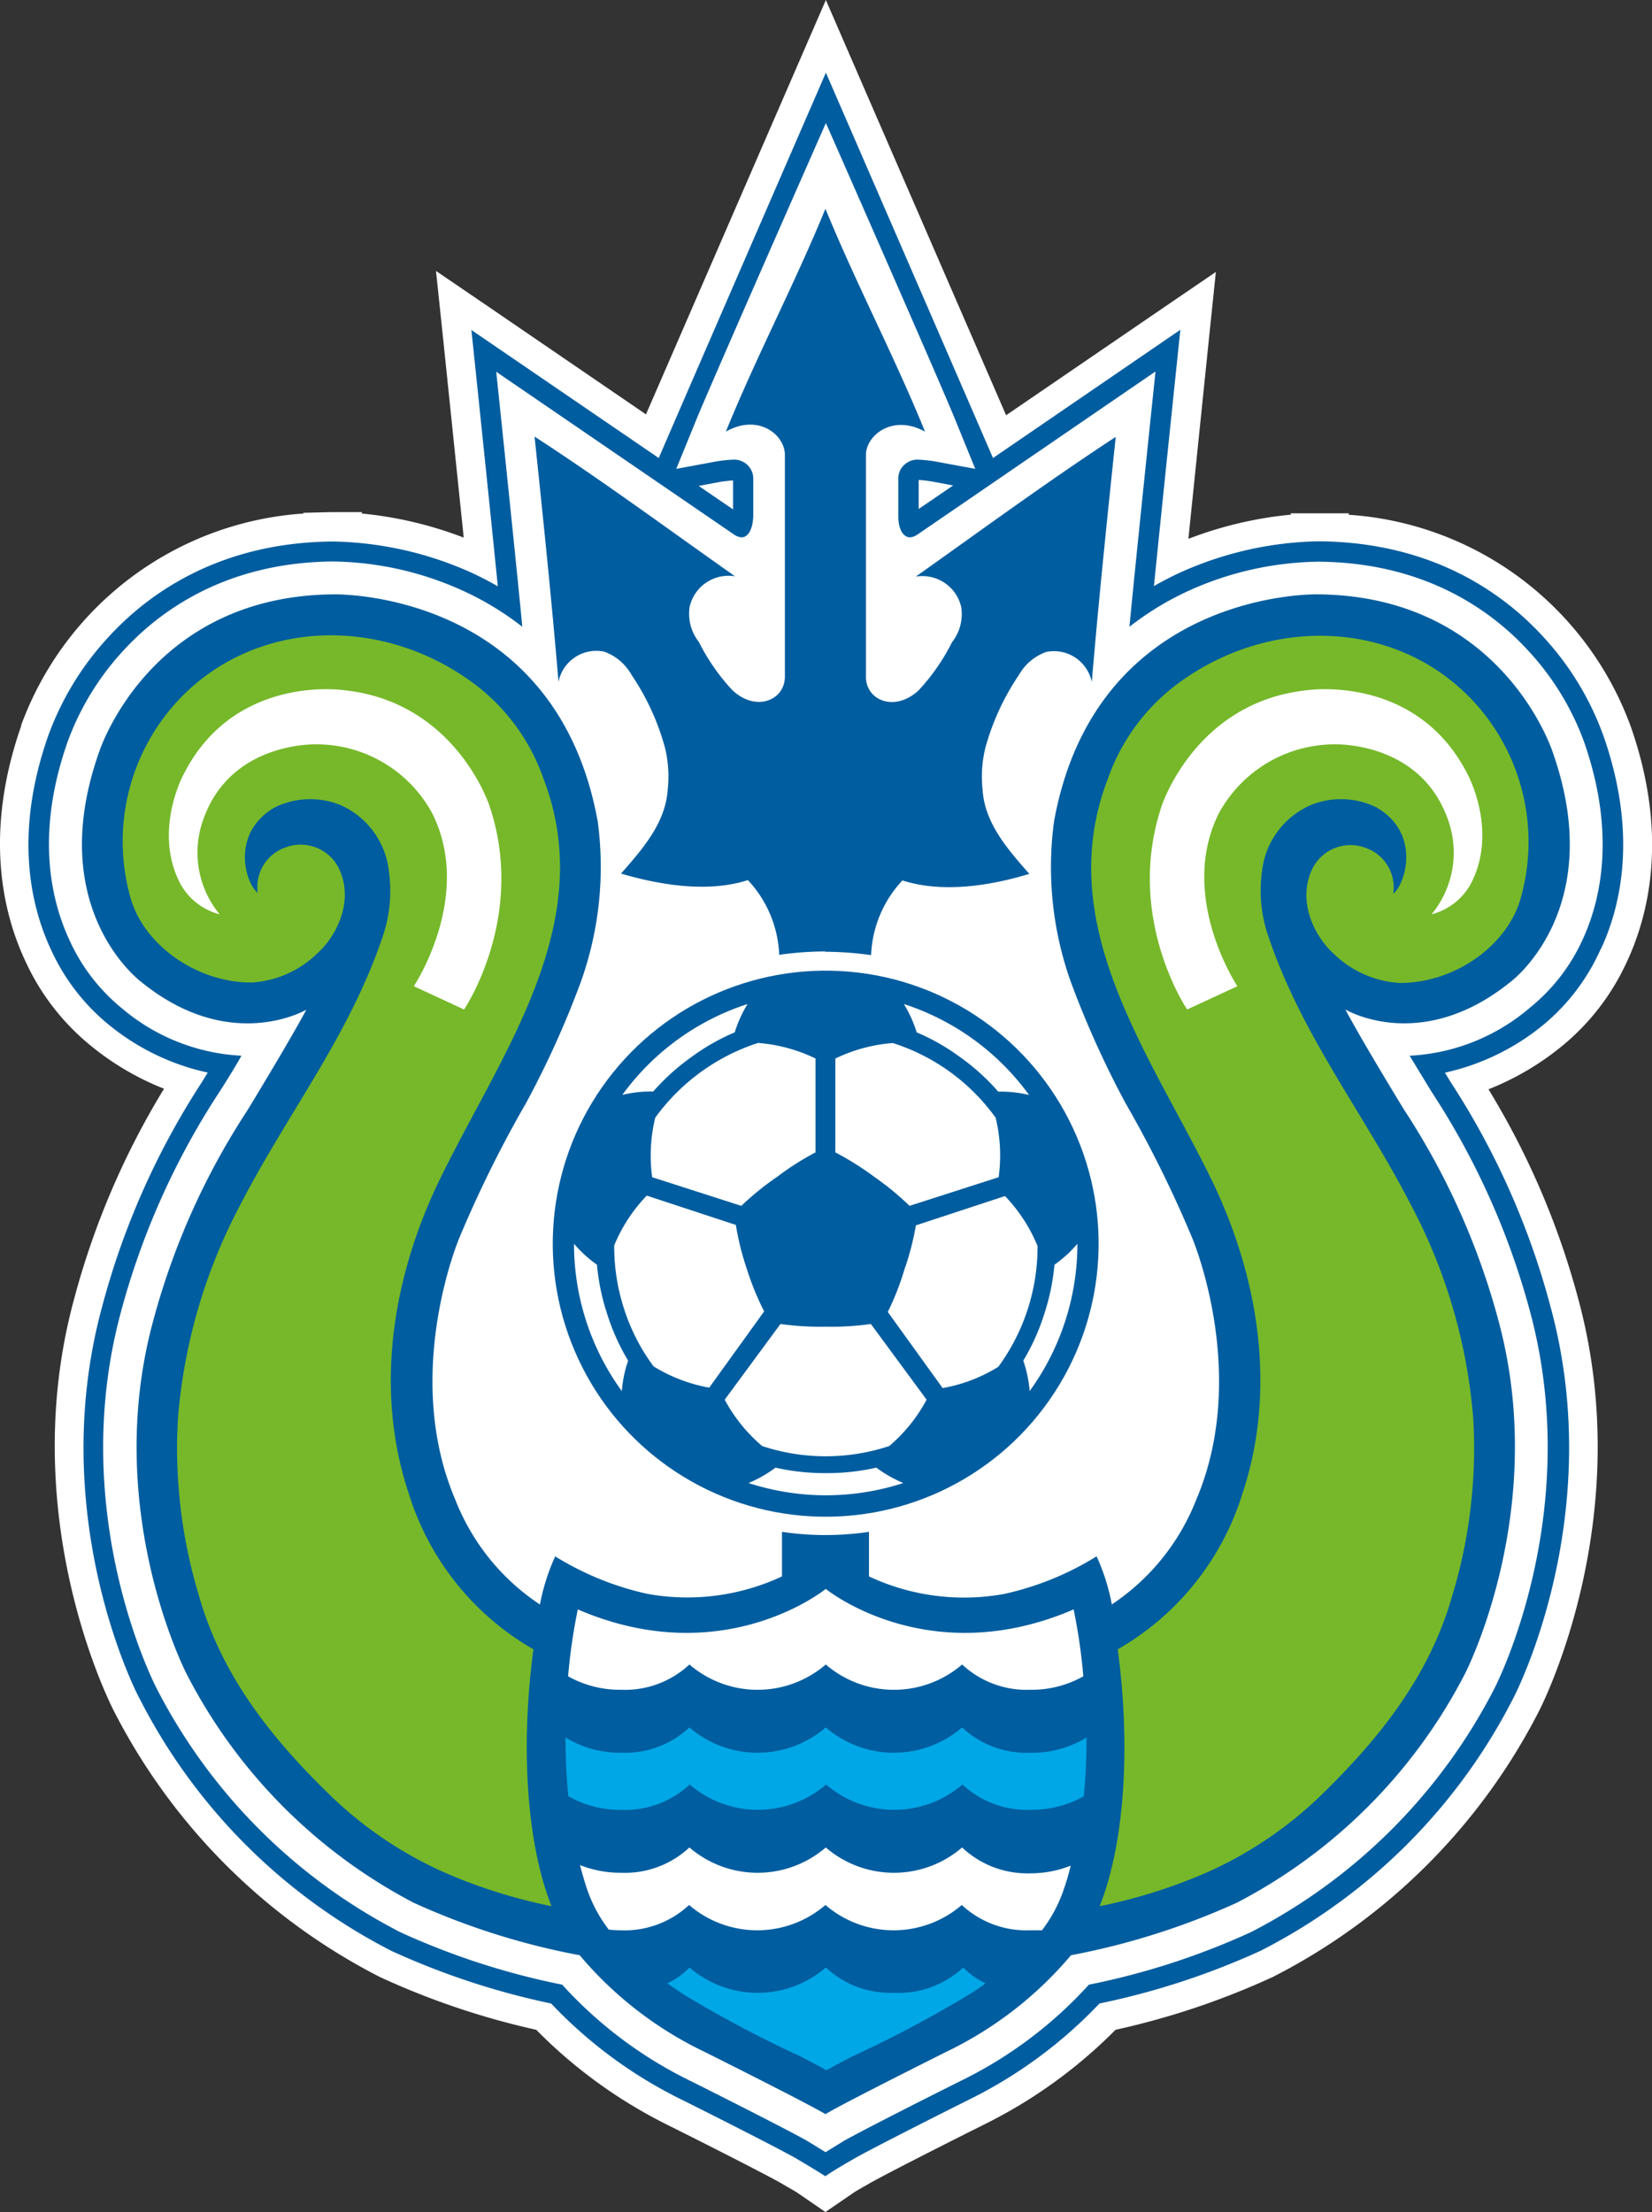 <?xml version="1.0" encoding="UTF-8" standalone="no"?>
<svg
   viewBox="0 0 72.55 97.1"
   version="1.1"
   id="svg18"
   sodipodi:docname="shonan-bellmare.svg"
   inkscape:version="1.4.2 (f4327f4, 2025-05-13)"
   xmlns:inkscape="http://www.inkscape.org/namespaces/inkscape"
   xmlns:sodipodi="http://sodipodi.sourceforge.net/DTD/sodipodi-0.dtd"
   xmlns="http://www.w3.org/2000/svg"
   xmlns:svg="http://www.w3.org/2000/svg">
  <rect x="0" y="0" width="72.55" height="97.1" fill="#333333" stroke="none"/>
  <defs
     id="defs18" />
  <sodipodi:namedview
     id="namedview18"
     pagecolor="#ffffff"
     bordercolor="#000000"
     borderopacity="0.25"
     inkscape:showpageshadow="2"
     inkscape:pageopacity="0.0"
     inkscape:pagecheckerboard="0"
     inkscape:deskcolor="#d1d1d1"
     inkscape:zoom="8.3110197"
     inkscape:cx="36.277137"
     inkscape:cy="48.549999"
     inkscape:window-width="1920"
     inkscape:window-height="1009"
     inkscape:window-x="-8"
     inkscape:window-y="-8"
     inkscape:window-maximized="1"
     inkscape:current-layer="g18" />
  <g
     transform="translate(-76.36 -81.473)"
     id="g18">
    <path
       d="M147.82 123.664c.978-2.109 1.795-5.597.166-10.274a14.19 14.19 0 0 0-12.392-9.32v-.063h-2.544v.058a17 17 0 0 0-4.5 1.062l.924-8.992.283-2.725-2.26 1.541-6.952 4.75-6.736-15.508-1.18-2.72-1.164 2.68-6.736 15.51-6.952-4.751-2.27-1.546.288 2.73.93 8.977a17 17 0 0 0-4.472-1.057v-.063h-1.33l-1.243.03v.033a14.22 14.22 0 0 0-12.392 9.296v.034c-1.63 4.682-.812 8.17.166 10.274a10.3 10.3 0 0 0 2.935 3.791 12 12 0 0 0 3.175 1.854 34.9 34.9 0 0 0-3.967 9.296c-2.559 9.496 1.58 17.656 1.756 18.003a26.82 26.82 0 0 0 11.707 11.703 34 34 0 0 0 6.85 2.309 21.5 21.5 0 0 0 5.782 4.183c2.662 1.33 4.746 2.407 5.025 2.583l.616.357 1.277.876 1.277-.876c.186-.112.391-.23.567-.328.328-.205 2.412-1.281 5.064-2.607a21.6 21.6 0 0 0 5.832-4.188 34 34 0 0 0 6.907-2.319 26.77 26.77 0 0 0 11.683-11.658c.176-.343 4.315-8.503 1.747-18.048a34.9 34.9 0 0 0-3.958-9.261 12.1 12.1 0 0 0 3.2-1.874 10.3 10.3 0 0 0 2.89-3.752"
       class="cls-1"
       style="fill:#fff;stroke-width:.489"
       id="path1" />
    <path
       d="M107.982 102.627c.19-.03.45-.059.572-.064v1.272l-1.511-1.032zm38.688 20.499c.88-1.899 1.615-5.064.103-9.364a12.8 12.8 0 0 0-2.593-4.286c-1.732-1.908-4.848-4.192-9.863-4.241h-.039a15.4 15.4 0 0 0-6.086 1.37 14 14 0 0 0-1.155.596c.353-3.532 1.16-11.252 1.16-11.252l-8.229 5.631c-.098-.24-7.338-16.917-7.338-16.917s-7.246 16.677-7.339 16.917l-8.229-5.621s.808 7.71 1.16 11.252a14 14 0 0 0-1.155-.597 15.4 15.4 0 0 0-6.086-1.37h-.039c-5.014.05-8.13 2.334-9.863 4.242a12.8 12.8 0 0 0-2.598 4.276c-1.511 4.3-.777 7.465.103 9.364a9.14 9.14 0 0 0 2.544 3.322 10.3 10.3 0 0 0 4.354 2.108l-.25.411a34 34 0 0 0-4.402 9.922c-2.446 9.07 1.467 16.81 1.648 17.123a25.4 25.4 0 0 0 11.072 11.1 33.2 33.2 0 0 0 7.015 2.31 20 20 0 0 0 5.705 4.207c2.206 1.1 4.72 2.387 5.117 2.632 0 0 .832.489 1.218.743.387-.274 1.218-.743 1.218-.743.397-.245 2.911-1.531 5.118-2.632a20.2 20.2 0 0 0 5.704-4.208 33.2 33.2 0 0 0 7.065-2.309 25.4 25.4 0 0 0 11.11-11.095c.171-.323 4.095-8.063 1.649-17.123a34 34 0 0 0-4.403-9.922l-.25-.411a10.3 10.3 0 0 0 4.35-2.123 9.14 9.14 0 0 0 2.504-3.332zm-28.453-20.342-1.512 1.032v-1.272c.122 0 .381.034.572.063z"
       class="cls-2"
       style="fill:#005d9f;stroke-width:.489"
       id="path2" />
    <path
       d="M145.858 122.73c.812-1.752 1.468-4.678.068-8.694a11.9 11.9 0 0 0-2.407-3.953c-1.619-1.78-4.535-3.914-9.246-3.953a14.2 14.2 0 0 0-5.734 1.287 13 13 0 0 0-2.578 1.57c.26-2.754 1.145-11.208 1.145-11.208l-10.416 7.133c-.347.254-.538.102-.538.102-.367-.2-.342-.885-.342-.885v-1.615a.82.82 0 0 1 .332-.694.86.86 0 0 1 .49-.171 6 6 0 0 1 .787.078l1.771.328-.876-2.148c-.68-1.683-5.684-13.033-5.684-13.033s-5.005 11.35-5.695 13.033l-.876 2.148 1.771-.328a6 6 0 0 1 .788-.078.86.86 0 0 1 .49.17.82.82 0 0 1 .332.695v1.615s0 .685-.343.885c0 0-.19.152-.538-.102l-10.406-7.119s.886 8.454 1.145 11.194a13 13 0 0 0-2.603-1.58 14.2 14.2 0 0 0-5.733-1.287h.024c-4.711.04-7.627 2.172-9.246 3.953a11.9 11.9 0 0 0-2.407 3.953c-1.414 4.017-.744 6.942.068 8.694a8.2 8.2 0 0 0 2.275 2.984 8.8 8.8 0 0 0 5.289 2.113 37 37 0 0 1-.979 1.605 33.3 33.3 0 0 0-4.32 9.662c-2.363 8.748 1.414 16.199 1.576 16.512a24.73 24.73 0 0 0 10.694 10.694 32.3 32.3 0 0 0 7.114 2.305 18.6 18.6 0 0 0 5.635 4.227c1.752.875 4.692 2.367 5.181 2.666l.749.46.748-.46c.49-.299 3.425-1.79 5.181-2.666a18.6 18.6 0 0 0 5.636-4.227 32.3 32.3 0 0 0 7.114-2.305 24.73 24.73 0 0 0 10.694-10.694c.162-.313 3.914-7.764 1.576-16.512a33.3 33.3 0 0 0-4.32-9.662l-.979-1.605a8.8 8.8 0 0 0 5.289-2.113 8.2 8.2 0 0 0 2.304-2.975"
       class="cls-3"
       style="fill:#fff;stroke-width:.489"
       id="path3" />
    <circle
       cx="44.535"
       cy="170.923"
       r="11.986"
       class="cls-2"
       style="fill:#005d9f;stroke-width:.489"
       transform="rotate(-25.01)"
       id="circle3" />
    <path
       d="M112.63 146.139a9.8 9.8 0 0 1-2.212-.24 5.6 5.6 0 0 1-1.184.675 11 11 0 0 0 6.796 0 5.6 5.6 0 0 1-1.184-.675 9.8 9.8 0 0 1-2.216.24M122.214 139.172a9.5 9.5 0 0 1-.915 2.03 5.4 5.4 0 0 1 .279 1.336 11 11 0 0 0 2.098-6.467 5.4 5.4 0 0 1-1.007.92 9.8 9.8 0 0 1-.455 2.181M118.55 127.896a9.5 9.5 0 0 1 1.648 1.497 5.4 5.4 0 0 1 1.355.146 10.97 10.97 0 0 0-5.499-3.992 5.4 5.4 0 0 1 .563 1.243 9.4 9.4 0 0 1 1.932 1.106M106.695 127.896a9.4 9.4 0 0 1 1.933-1.106 5.4 5.4 0 0 1 .562-1.243 10.97 10.97 0 0 0-5.499 3.988 5.4 5.4 0 0 1 1.356-.147 9.7 9.7 0 0 1 1.648-1.492M103.03 139.172a9.8 9.8 0 0 1-.454-2.182 5.4 5.4 0 0 1-1.008-.92 11 11 0 0 0 2.099 6.468 5.4 5.4 0 0 1 .279-1.335 9.5 9.5 0 0 1-.915-2.03M112.63 139.71a12.5 12.5 0 0 1-1.996-.117l-2.447 3.322a7 7 0 0 0 1.644 2.035 8.88 8.88 0 0 0 5.582 0 7 7 0 0 0 1.64-2.035l-2.447-3.322a12.6 12.6 0 0 1-1.976.118M116.079 137.2a12 12 0 0 1-.73 1.865l2.408 3.341a6.9 6.9 0 0 0 2.446-.934 8.9 8.9 0 0 0 1.722-5.303 7 7 0 0 0-1.429-2.192l-3.913 1.286a12 12 0 0 1-.504 1.938M114.758 133.135a12.4 12.4 0 0 1 1.546 1.272l3.913-1.257a7 7 0 0 0-.132-2.612 8.88 8.88 0 0 0-4.515-3.278 7 7 0 0 0-2.525.68v4.119a13 13 0 0 1 1.713 1.076M110.487 133.135a12 12 0 0 1 1.688-1.076v-4.12a7 7 0 0 0-2.525-.684 9 9 0 0 0-4.515 3.283 7 7 0 0 0-.133 2.612l3.914 1.257a12.4 12.4 0 0 1 1.57-1.272M109.166 137.2a12 12 0 0 1-.49-1.956l-3.913-1.287a7 7 0 0 0-1.429 2.187 8.8 8.8 0 0 0 .436 2.794 8.7 8.7 0 0 0 1.291 2.514 7 7 0 0 0 2.446.935l2.412-3.347a12 12 0 0 1-.753-1.84"
       class="cls-3"
       style="fill:#fff;stroke-width:.489"
       id="path4" />
    <path
       d="M112.63 123.253a15 15 0 0 1 1.986.147 5.08 5.08 0 0 1 1.375-3.278c1.785.572 3.913.22 5.572-.289-.935-1.061-1.957-2.22-2.05-3.679a5.3 5.3 0 0 1 .127-1.878 10.8 10.8 0 0 1 1.468-3.176 2.24 2.24 0 0 1 1.194-1.007 1.693 1.693 0 0 1 2.005 1.32c.304-3.6.676-7.186 1.052-10.762-2.989 1.956-5.87 4.07-8.781 6.134a1.75 1.75 0 0 1 1.996 1.34 2 2 0 0 1-.406 1.542 9 9 0 0 1-1.468 2.113c-1.062.979-2.343.426-2.31-.636V101.4c.045-.866 1.21-1.746 2.594-.978-1.346-3.312-3.019-6.473-4.374-9.785-1.355 3.312-3.028 6.473-4.374 9.785 1.385-.793 2.55.088 2.593.978v9.73c.035 1.062-1.247 1.635-2.309.637a9 9 0 0 1-1.468-2.114 2 2 0 0 1-.406-1.54 1.75 1.75 0 0 1 1.996-1.341c-2.935-2.065-5.792-4.178-8.806-6.135.377 3.59.749 7.177 1.052 10.763a1.693 1.693 0 0 1 2.006-1.321 2.24 2.24 0 0 1 1.194 1.008 10.8 10.8 0 0 1 1.467 3.175 5.3 5.3 0 0 1 .128 1.879c-.098 1.467-1.116 2.617-2.05 3.679 1.653.489 3.786.86 5.572.288a5.08 5.08 0 0 1 1.375 3.278 15 15 0 0 1 1.986-.147z"
       class="cls-2"
       style="fill:#005d9f;stroke-width:.489"
       id="path5" />
    <path
       d="M142.693 124.579s4.3-3.17 1.854-10.093c0 0-2.187-6.85-10.308-6.923 0 0-9.736-.235-11.59 9.97a15 15 0 0 0 .739 7.046 42 42 0 0 0 2.397 5.313 52 52 0 0 1 2.935 5.93s2.53 5.968.172 11.491a9.83 9.83 0 0 1-3.704 4.59 9 9 0 0 0-.67-2.11 13 13 0 0 1-4.056 1.65 9.85 9.85 0 0 1-5.94-.769v-1.957a13 13 0 0 1-3.82 0v1.957a9.84 9.84 0 0 1-5.9.768 13 13 0 0 1-4.06-1.648 9.2 9.2 0 0 0-.67 2.113 9.8 9.8 0 0 1-3.714-4.594c-2.358-5.523.171-11.492.171-11.492a52 52 0 0 1 2.935-5.93 41 41 0 0 0 2.403-5.312 15 15 0 0 0 .743-7.045c-1.854-10.205-11.595-9.97-11.595-9.97-8.116.058-10.303 6.922-10.303 6.922-2.446 6.923 1.854 10.093 1.854 10.093 3.914 3.18 7.246 1.218 7.246 1.218-.729 1.37-2.578 4.403-2.578 4.403a31.9 31.9 0 0 0-4.144 9.246c-2.27 8.317 1.468 15.514 1.468 15.514a23.4 23.4 0 0 0 9.97 10.039 31.6 31.6 0 0 0 7.29 2.304 16.45 16.45 0 0 0 5.503 4.251s4.565 2.28 5.289 2.725c.72-.445 5.284-2.725 5.284-2.725a16.5 16.5 0 0 0 5.499-4.251 32 32 0 0 0 7.28-2.304 23.4 23.4 0 0 0 10.024-10.054s3.723-7.187 1.467-15.513a31.9 31.9 0 0 0-4.143-9.247s-1.85-3.018-2.579-4.403c.005.015 3.312 1.977 7.25-1.203"
       class="cls-2"
       style="fill:#005d9f;stroke-width:.489"
       id="path6" />
    <path
       d="M136.822 116.922a3.53 3.53 0 0 0-2.935-.093 3.6 3.6 0 0 0-2.104 2.901 6.1 6.1 0 0 0 .23 2.7c1.467 4.448 4.178 7.8 6.31 11.933a24.1 24.1 0 0 1 2.736 9.36 22.3 22.3 0 0 1-.93 7.827c-1.008 3.522-3.219 6.277-5.807 8.781a17.3 17.3 0 0 1-4.995 3.352 23.4 23.4 0 0 1-4.672 1.467c1.179-2.999 1.32-7.367.792-11.276a11.95 11.95 0 0 0 5.48-6.85c1.54-4.633.68-9.642-1.439-13.923-2.7-5.47-6.908-11.11-4.48-17.426a8.84 8.84 0 0 1 3.424-4.438c3.987-2.725 9.324-2.49 12.597.979a9.08 9.08 0 0 1 2.08 8.806c-.641 2.025-2.911 3.615-5.299 3.6a4.55 4.55 0 0 1-2.847-1.252c-.92-.817-1.668-2.417-.935-3.826a1.87 1.87 0 0 1 2.27-.865 1.84 1.84 0 0 1 1.248 2.03c.563-.47 1.203-2.657-.724-3.787"
       class="cls-4"
       style="fill:#76b82a;stroke-width:.489"
       id="path7" />
    <path
       d="M128.495 125.787s-2.754-4.05-1.12-8.928c0 0 1.468-4.575 6.394-5.088 0 0 4.834-.734 7.065 3.737 0 0 1.335 2.49.102 4.795a2.76 2.76 0 0 1-1.707 1.306 4.26 4.26 0 0 0 .7-4.212c-1.243-3.425-5.015-3.249-5.015-3.249a5.79 5.79 0 0 0-5.034 3.043c-1.805 3.64.822 7.574.822 7.574z"
       class="cls-3"
       style="fill:#fff;stroke-width:.489"
       id="path8" />
    <path
       d="M88.413 116.922a3.53 3.53 0 0 1 2.935-.093 3.6 3.6 0 0 1 2.094 2.921 6.2 6.2 0 0 1-.23 2.7c-1.468 4.448-4.178 7.799-6.311 11.933a24.1 24.1 0 0 0-2.725 9.34 22.3 22.3 0 0 0 .93 7.827c1.007 3.522 3.214 6.277 5.807 8.781a17.3 17.3 0 0 0 4.995 3.352 23.4 23.4 0 0 0 4.672 1.467c-1.18-2.999-1.321-7.367-.793-11.276a11.95 11.95 0 0 1-5.479-6.85c-1.541-4.633-.68-9.642 1.438-13.923 2.696-5.49 6.908-11.13 4.482-17.446a8.84 8.84 0 0 0-3.425-4.437c-3.992-2.725-9.325-2.49-12.598.978a9.08 9.08 0 0 0-2.079 8.806c.641 2.026 2.936 3.616 5.299 3.601a4.52 4.52 0 0 0 2.842-1.252c.925-.817 1.673-2.417.94-3.826a1.87 1.87 0 0 0-2.27-.866 1.84 1.84 0 0 0-1.258 2.006c-.553-.426-1.194-2.613.734-3.743"
       class="cls-4"
       style="fill:#76b82a;stroke-width:.489"
       id="path9" />
    <path
       d="M96.74 125.787s2.754-4.05 1.12-8.928c0 0-1.468-4.575-6.394-5.088 0 0-4.834-.734-7.065 3.737 0 0-1.336 2.49-.103 4.795a2.76 2.76 0 0 0 1.708 1.306 4.26 4.26 0 0 1-.7-4.212c1.238-3.425 5.015-3.249 5.015-3.249a5.78 5.78 0 0 1 5.029 3.043c1.81 3.64-.817 7.574-.817 7.574zM118.613 162.572a4.59 4.59 0 0 1-5.988 0 4.59 4.59 0 0 1-5.988 0 4.15 4.15 0 0 1-2.995 1.11 4.8 4.8 0 0 1-1.81-.337c.083.323.176.646.284.979a6.2 6.2 0 0 0 .979 1.854 5 5 0 0 0 .533.03 4.15 4.15 0 0 0 2.994-1.111 4.59 4.59 0 0 0 5.988 0 4.59 4.59 0 0 0 5.988 0 4.16 4.16 0 0 0 2.994 1.11h.529a6.3 6.3 0 0 0 .978-1.859c.108-.313.2-.636.284-.978a4.8 4.8 0 0 1-1.805.337 4.16 4.16 0 0 1-2.965-1.135"
       class="cls-3"
       style="fill:#fff;stroke-width:.489"
       id="path10" />
    <path
       d="M118.613 157.303a4.59 4.59 0 0 1-5.988 0 4.59 4.59 0 0 1-5.988 0 4.15 4.15 0 0 1-2.995 1.11 4.56 4.56 0 0 1-2.446-.67 26 26 0 0 0 .123 2.579 4.6 4.6 0 0 0 2.338.597 4.15 4.15 0 0 0 2.994-1.111 4.59 4.59 0 0 0 5.988 0 4.59 4.59 0 0 0 5.989 0 4.16 4.16 0 0 0 2.994 1.11 4.65 4.65 0 0 0 2.333-.591c.088-.876.123-1.747.123-2.583a4.56 4.56 0 0 1-2.447.67 4.16 4.16 0 0 1-3.018-1.11M115.619 168.952a4.16 4.16 0 0 1-2.99-1.11 4.59 4.59 0 0 1-5.988 0 3.2 3.2 0 0 1-.978.694c.24.166.49.328.72.49a52 52 0 0 0 5.116 2.71s.607.313 1.155.616c.543-.303 1.155-.617 1.155-.617a52 52 0 0 0 5.112-2.71c.24-.147.49-.308.72-.49a3.3 3.3 0 0 1-.98-.694 4.16 4.16 0 0 1-3.042 1.11"
       class="cls-5"
       style="fill:#00a7e7;stroke-width:.489"
       id="path11" />
    <path
       d="M106.637 154.54a4.59 4.59 0 0 0 5.988 0 4.59 4.59 0 0 0 5.988 0 4.16 4.16 0 0 0 2.994 1.11 4.63 4.63 0 0 0 2.329-.592 25 25 0 0 0-.426-2.936c-6.404 2.76-10.885-.9-10.885-.9s-4.487 3.66-10.89.9a25 25 0 0 0-.426 2.936 4.65 4.65 0 0 0 2.333.592 4.15 4.15 0 0 0 2.995-1.11"
       class="cls-3"
       style="fill:#fff;stroke-width:.489"
       id="path12" />
  </g>
</svg>
